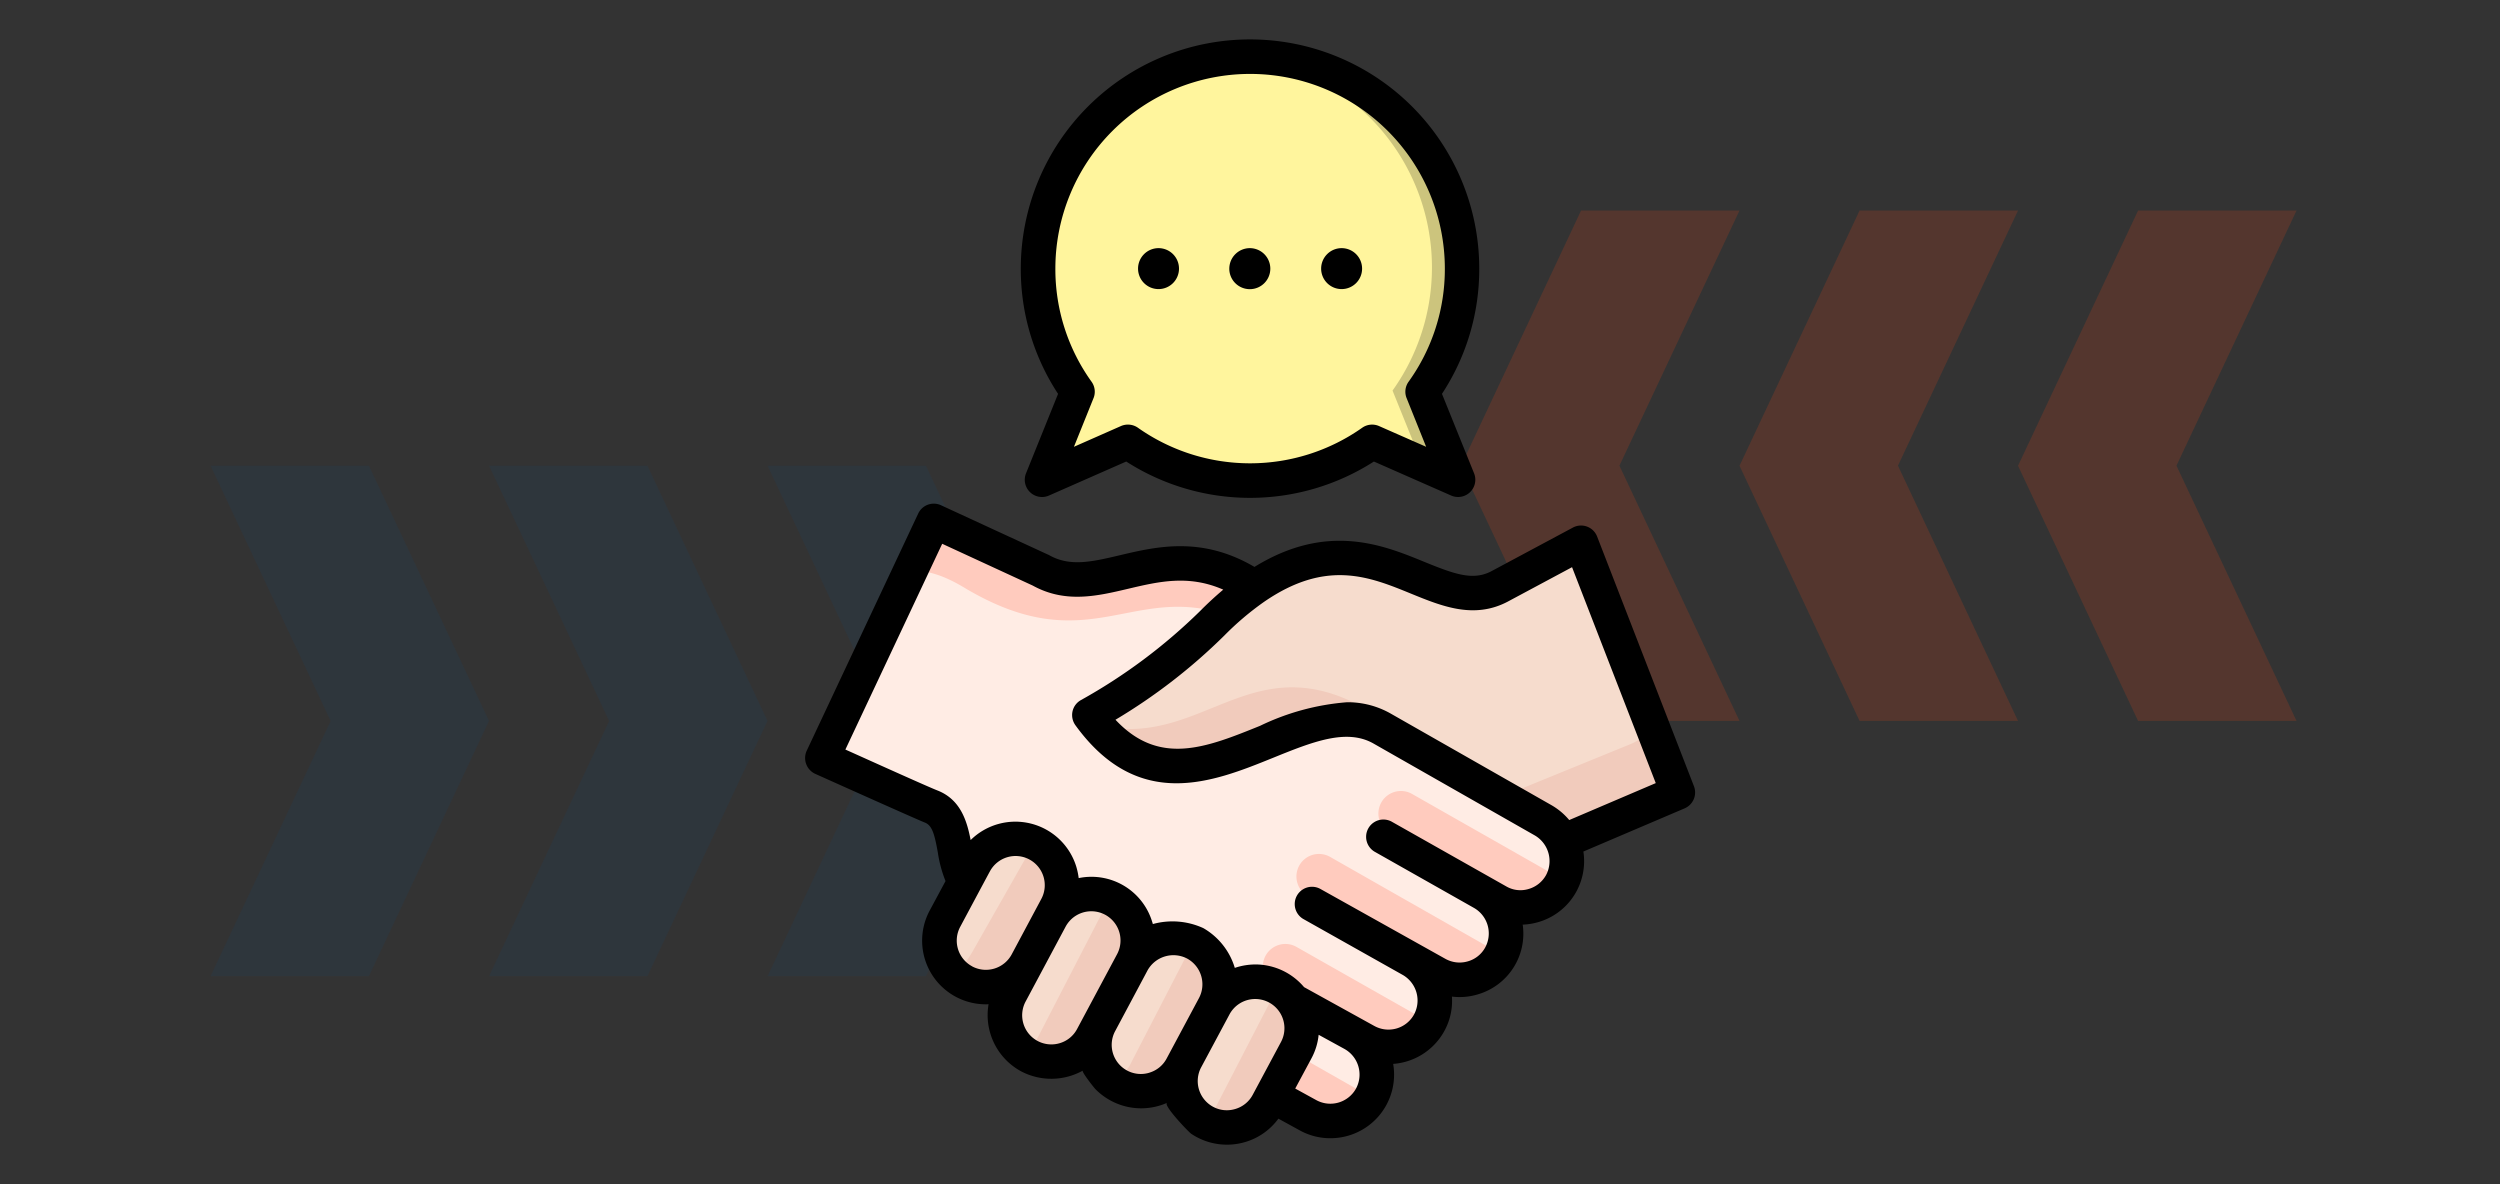 <svg xmlns="http://www.w3.org/2000/svg" xmlns:xlink="http://www.w3.org/1999/xlink" width="190" height="90" viewBox="0 0 190 90">
  <rect x="0" y="0" width="190" height="90" fill="#333333" stroke="none"/>
  <defs>
    <clipPath id="clip-path">
      <rect id="Rectangle_42161" data-name="Rectangle 42161" width="67.643" height="84" fill="none"/>
    </clipPath>
  </defs>
  <g id="c1" transform="translate(-180 -1539)">
    <rect id="Rectangle_36775" data-name="Rectangle 36775" width="190" height="90" transform="translate(180 1539)" fill="none"/>
    <g id="Group_129487" data-name="Group 129487" transform="translate(179.813 1134.043)" opacity="0.2">
      <g id="Group_129451" data-name="Group 129451" transform="translate(174.724 459.748) rotate(180)">
        <path id="Path_114977" data-name="Path 114977" d="M12.041,0H0L9.126,19.4,0,38.791H12.041l9.126-19.4Z" transform="translate(0 0)" fill="#d84318"/>
        <path id="Path_114978" data-name="Path 114978" d="M12.041,0H0L9.126,19.4,0,38.791H12.041l9.126-19.4Z" transform="translate(21.167 0)" fill="#d84318"/>
        <path id="Path_114979" data-name="Path 114979" d="M12.041,0H0L9.126,19.4,0,38.791H12.041l9.126-19.4Z" transform="translate(42.335 0)" fill="#d84318"/>
      </g>
      <g id="Group_129486" data-name="Group 129486" transform="translate(16.187 440.353)">
        <path id="Path_114977-2" data-name="Path 114977" d="M12.041,0H0L9.126,19.4,0,38.791H12.041l9.126-19.4Z" transform="translate(0 0)" fill="#1b3f5e"/>
        <path id="Path_114978-2" data-name="Path 114978" d="M12.041,0H0L9.126,19.4,0,38.791H12.041l9.126-19.4Z" transform="translate(21.167 0)" fill="#1b3f5e"/>
        <path id="Path_114979-2" data-name="Path 114979" d="M12.041,0H0L9.126,19.4,0,38.791H12.041l9.126-19.4Z" transform="translate(42.335 0)" fill="#1b3f5e"/>
      </g>
    </g>
    <g id="Group_149678" data-name="Group 149678" transform="translate(53.405 1157)">
      <rect id="Rectangle_42162" data-name="Rectangle 42162" width="83.726" height="83.726" transform="translate(180 385)" fill="none"/>
      <g id="Group_142043" data-name="Group 142043" transform="translate(187.782 385)">
        <g id="Group_142042" data-name="Group 142042" clip-path="url(#clip-path)">
          <path id="Path_190942" data-name="Path 190942" d="M53.491,255.025l2.082,1.145a3.615,3.615,0,0,0,4.895-1.421c.956-1.737.633-3.753-.781-4.54a3.593,3.593,0,0,0,4.968-4.722l.541-.225-24.4-19.424c-6.96-4.694-11.81,1.354-16.6-1.338l-6.339-2.925a2.155,2.155,0,0,0-2.848,1.038L8.2,237.1a2.151,2.151,0,0,0,1.063,2.876c2.262,1.019,5.727,2.578,6.438,2.854,2.169.842,1.454,4.232,2.641,5.779,1.827,2.382,2.125,4.118,3.68,5.011l22.031,12.654a3.592,3.592,0,0,0,4.895-1.421,3.633,3.633,0,0,0-1.416-4.9l2.481,1.393a3.6,3.6,0,0,0,3.474-6.316Z" transform="translate(-6.681 -185.056)" fill="#ffece4" fill-rule="evenodd"/>
          <path id="Path_190943" data-name="Path 190943" d="M69.608,226.417l-.727-.579c-6.96-4.694-11.81,1.354-16.6-1.338l-6.339-2.925a2.155,2.155,0,0,0-2.848,1.038l-1.505,3.2c1.5-.751,3.281-.294,5.259.893,9.481,5.684,12.738-.474,20.175,2.155q.448-.424.877-.857C68.446,227.459,69.015,226.924,69.608,226.417ZM86.53,249.512l1.245.7a3.6,3.6,0,0,0,4.762-1.2l-11.66-6.629a1.713,1.713,0,0,0-1.681,2.985C81.671,246.785,86.594,249.548,86.53,249.512ZM81,254.712l-8-4.541a1.713,1.713,0,1,1,1.681-2.985L88.407,255a3.618,3.618,0,0,1-4.747,1.175Zm-11.089,1.842a2.436,2.436,0,0,0,.995.708l5.594,3.192,1.636.907a3.611,3.611,0,0,0,4.774-1.218l-10.8-6.125a1.713,1.713,0,0,0-2.2,2.535Zm-.077,8.393,1.632-3.1,5.5,3.13a3.59,3.59,0,0,1-4.823,1.3Z" transform="translate(-34.769 -185.056)" fill="#ffcbbe" fill-rule="evenodd"/>
          <path id="Path_190944" data-name="Path 190944" d="M80.158,379.142a3.728,3.728,0,0,1,4.512-.793,3.674,3.674,0,0,1,1.231,1.065,3.73,3.73,0,0,1,.291,3.958L84,387.476a3.711,3.711,0,0,1-6.926-2.4,3.711,3.711,0,0,1-6.685-2.718,3.712,3.712,0,1,1-6.554-3.485l.692-1.294a3.711,3.711,0,0,1-5.77-4.5l2.289-4.279a3.712,3.712,0,0,1,6.65,3.291,3.71,3.71,0,0,1,6.109,3.65,3.711,3.711,0,0,1,6.356,3.4Z" transform="translate(-48.751 -306.656)" fill="#f6dccd" fill-rule="evenodd"/>
          <path id="Path_190945" data-name="Path 190945" d="M70.26,378.722a3.708,3.708,0,0,1-5.08-.081c1.138.051,1.648-.847,2.167-1.759l3.888-6.84a2.118,2.118,0,0,0,.1-1.828,3.706,3.706,0,0,1,2.1,5.024Zm5.862,4.779,3.415-6.615a3.706,3.706,0,0,0-2.407-4.434,2.091,2.091,0,0,1,.087,1.425l-5.143,9.961a2.246,2.246,0,0,1-1.5.87,3.71,3.71,0,0,0,5.545-1.206Zm13.866-4.2a3.686,3.686,0,0,1,1.648,1.255,3.731,3.731,0,0,1,.291,3.958l-2.194,4.1a3.723,3.723,0,0,1-5.024,1.522l-.06-.033a1.3,1.3,0,0,0,.738-.565l4.58-8.87a1.723,1.723,0,0,0,.02-1.371m-7.181,6.915a3.725,3.725,0,0,1-4.767,1.111,3.791,3.791,0,0,1-.349-.212,3.084,3.084,0,0,0,1.529-1.455l4.268-8.266a1.541,1.541,0,0,0-.015-1.548,3.706,3.706,0,0,1,2.419,4.44Z" transform="translate(-54.486 -307.801)" fill="#f1cbbc" fill-rule="evenodd"/>
          <path id="Path_190946" data-name="Path 190946" d="M153.6,246.4l12.465,7.1a3.684,3.684,0,0,1,1.495,1.595l7.034-2.935a2.153,2.153,0,0,0,1.177-2.763L169.9,234.257a2.151,2.151,0,0,0-3.021-1.119l-4.208,2.252c-5.026,2.614-9.865-6.183-18.965.059a22.856,22.856,0,0,0-3.3,2.8,43.8,43.8,0,0,1-9.1,6.867.431.431,0,0,0-.123.636C138.407,255.039,147.193,242.748,153.6,246.4Z" transform="translate(-109.587 -194.669)" fill="#f6dccd" fill-rule="evenodd"/>
          <path id="Path_190947" data-name="Path 190947" d="M168.712,308.1l2.8,1.594A3.684,3.684,0,0,1,173,311.286l7.034-2.935a2.153,2.153,0,0,0,1.178-2.761l-1.722-4.442c.08,1.412-.248,2.654-1.7,3.247Zm-31.105-5.042c7.023,7.1,15.316-3.957,21.437-.468C149.35,296.021,145.74,304.672,137.607,303.055Z" transform="translate(-115.03 -250.854)" fill="#f1cbbc" fill-rule="evenodd"/>
          <path id="Path_190948" data-name="Path 190948" d="M133.359,36.718a16.11,16.11,0,0,1-18.561,0l-5.424,2.39a.492.492,0,0,1-.655-.635l2.248-5.564a16.106,16.106,0,1,1,26.222,0l2.248,5.564a.492.492,0,0,1-.655.635Z" transform="translate(-90.257 -6.225)" fill="#fff59d" fill-rule="evenodd"/>
          <path id="Path_190949" data-name="Path 190949" d="M211.139,32.91l2.206,5.462,1.673.737a.492.492,0,0,0,.655-.635l-2.248-5.564A16.107,16.107,0,0,0,200.314,7.448q-.577,0-1.143.04A16.107,16.107,0,0,1,211.139,32.91Z" transform="translate(-166.493 -6.226)" fill="#ccc47d" fill-rule="evenodd"/>
          <path id="Path_190950" data-name="Path 190950" d="M19.021,17.419a14.8,14.8,0,0,1,29.6,0,14.663,14.663,0,0,1-2.755,8.593,1.3,1.3,0,0,0-.147,1.255L47.2,30.958l-3.576-1.575a1.308,1.308,0,0,0-1.285.128,14.788,14.788,0,0,1-17.042,0A1.324,1.324,0,0,0,24,29.383l-3.568,1.575,1.486-3.691a1.3,1.3,0,0,0-.147-1.255A14.664,14.664,0,0,1,19.021,17.419ZM16.792,32.971a1.31,1.31,0,0,0,1.741,1.692l5.874-2.586a17.417,17.417,0,0,0,18.822,0L49.1,34.662a1.31,1.31,0,0,0,1.741-1.692l-2.438-6.036a17.252,17.252,0,0,0,2.833-9.516,17.421,17.421,0,0,0-34.843,0,17.252,17.252,0,0,0,2.833,9.516Zm8.513-15.552a1.556,1.556,0,1,0,1.556-1.559,1.557,1.557,0,0,0-1.556,1.559m13.915,0a1.556,1.556,0,1,0,1.556-1.559,1.557,1.557,0,0,0-1.556,1.559m-6.981,0A1.559,1.559,0,1,0,33.8,15.86,1.563,1.563,0,0,0,32.24,17.419ZM58.074,59.325a5.006,5.006,0,0,0-1.347-1.13l-12.22-6.962a6.582,6.582,0,0,0-3.328-.861,18.481,18.481,0,0,0-6.6,1.791c-4.086,1.652-7.654,3.1-10.99-.461a43.2,43.2,0,0,0,8.273-6.4,21.955,21.955,0,0,1,3-2.547c4.737-3.275,8.018-1.934,11.191-.636,2.345.958,4.767,1.948,7.321.62l4.915-2.632,6.362,16.41ZM56.317,63.5a2.26,2.26,0,0,0-.89-3.024l-12.22-6.962c-2.059-1.176-4.651-.13-7.647,1.083-4.551,1.843-10.216,4.136-15.014-2.476a1.327,1.327,0,0,1-.224-1.047,1.306,1.306,0,0,1,.635-.863A42.087,42.087,0,0,0,30,43.46c.588-.594,1.184-1.144,1.78-1.646-2.631-1.15-4.876-.62-7.236-.064-2.337.553-4.76,1.125-7.244-.246l-6.88-3.176L3.062,53.967l.348.156c2.074.934,5.928,2.671,6.633,2.947,1.8.694,2.268,2.381,2.539,3.775a4.84,4.84,0,0,1,8.034,2.04,5.471,5.471,0,0,1,.178.851,4.823,4.823,0,0,1,5.588,3.334,1.169,1.169,0,0,1,.046.159,5.623,5.623,0,0,1,3.839.31,5.208,5.208,0,0,1,2.391,3.021,4.955,4.955,0,0,1,1.695-.259,4.851,4.851,0,0,1,3.568,1.721l5.348,2.956a2.218,2.218,0,0,0,3.011-.876,2.241,2.241,0,0,0-.882-3.019l-7.546-4.245a1.314,1.314,0,0,1,1.293-2.287l9.535,5.331a2.213,2.213,0,0,0,1.687.182,2.176,2.176,0,0,0,1.323-1.058,2.234,2.234,0,0,0-.882-3.019l-7.538-4.264a1.314,1.314,0,0,1,1.292-2.287l8.753,4.946a2.136,2.136,0,0,0,1.648.189A2.212,2.212,0,0,0,56.317,63.5ZM41.868,79.736a2.228,2.228,0,0,1-3.018.874l-1.6-.879,1.238-2.305a4.751,4.751,0,0,0,.542-1.781l1.958,1.073v0A2.233,2.233,0,0,1,41.868,79.736ZM32.7,81.282a2.193,2.193,0,0,1-1.687-.162,2.222,2.222,0,0,1-.913-3s2.152-4.02,2.152-4.021a2.22,2.22,0,0,1,3.916,2.094l-2.152,4.02A2.194,2.194,0,0,1,32.7,81.282m-6.532-2.756a2.214,2.214,0,0,1-2.6-3.167s2.453-4.594,2.453-4.6a2.253,2.253,0,0,1,3.011-.909,2.229,2.229,0,0,1,.906,3l-2.461,4.6a2.189,2.189,0,0,1-1.308,1.073M19.361,76.28a2.216,2.216,0,0,1-2.6-3.166S19.8,67.427,19.8,67.426a2.218,2.218,0,0,1,3.908,2.1L20.67,75.208A2.186,2.186,0,0,1,19.361,76.28ZM12.7,70.444a2.217,2.217,0,0,1-.913-3s2.237-4.19,2.244-4.192a2.217,2.217,0,1,1,3.908,2.094l-2.244,4.2a2.224,2.224,0,0,1-3,.9ZM67.555,56.758,60.195,37.78a1.31,1.31,0,0,0-1.842-.683L52.146,40.42c-1.393.725-2.778.223-5.108-.727-3.127-1.28-7.368-3.007-12.886.394-4.009-2.354-7.43-1.549-10.216-.891-2.121.5-3.792.9-5.394-.007a.6.6,0,0,0-.1-.047L10.33,35.4a1.307,1.307,0,0,0-1.734.633S.129,54.049.121,54.061a1.326,1.326,0,0,0,.7,1.775c.108.048,7.569,3.4,8.281,3.68.557.217.735.886.983,2.254a9.619,9.619,0,0,0,.588,2.193L9.471,66.2a4.84,4.84,0,0,0,4.257,7.129c.07,0,.147,0,.217-.008a4.855,4.855,0,0,0,2.484,5.107,4.93,4.93,0,0,0,4.675-.059c-.116.067.851,1.3.967,1.413a4.9,4.9,0,0,0,1.618,1.084,4.852,4.852,0,0,0,3.823-.051c-.341.152,1.625,2.212,1.834,2.353a4.867,4.867,0,0,0,4.117.623,4.8,4.8,0,0,0,2.508-1.772l1.618.887a4.776,4.776,0,0,0,2.322.6,4.833,4.833,0,0,0,4.783-5.649,4.829,4.829,0,0,0,3.885-2.492,4.737,4.737,0,0,0,.58-2.623,4.764,4.764,0,0,0,1.943-.161,4.805,4.805,0,0,0,3.436-5.308,4.876,4.876,0,0,0,1.145-.18,4.82,4.82,0,0,0,3.467-5.375l7.693-3.281A1.316,1.316,0,0,0,67.555,56.758Z" transform="translate(0 -0.001)" fill-rule="evenodd"/>
        </g>
      </g>
    </g>
  </g>
</svg>
